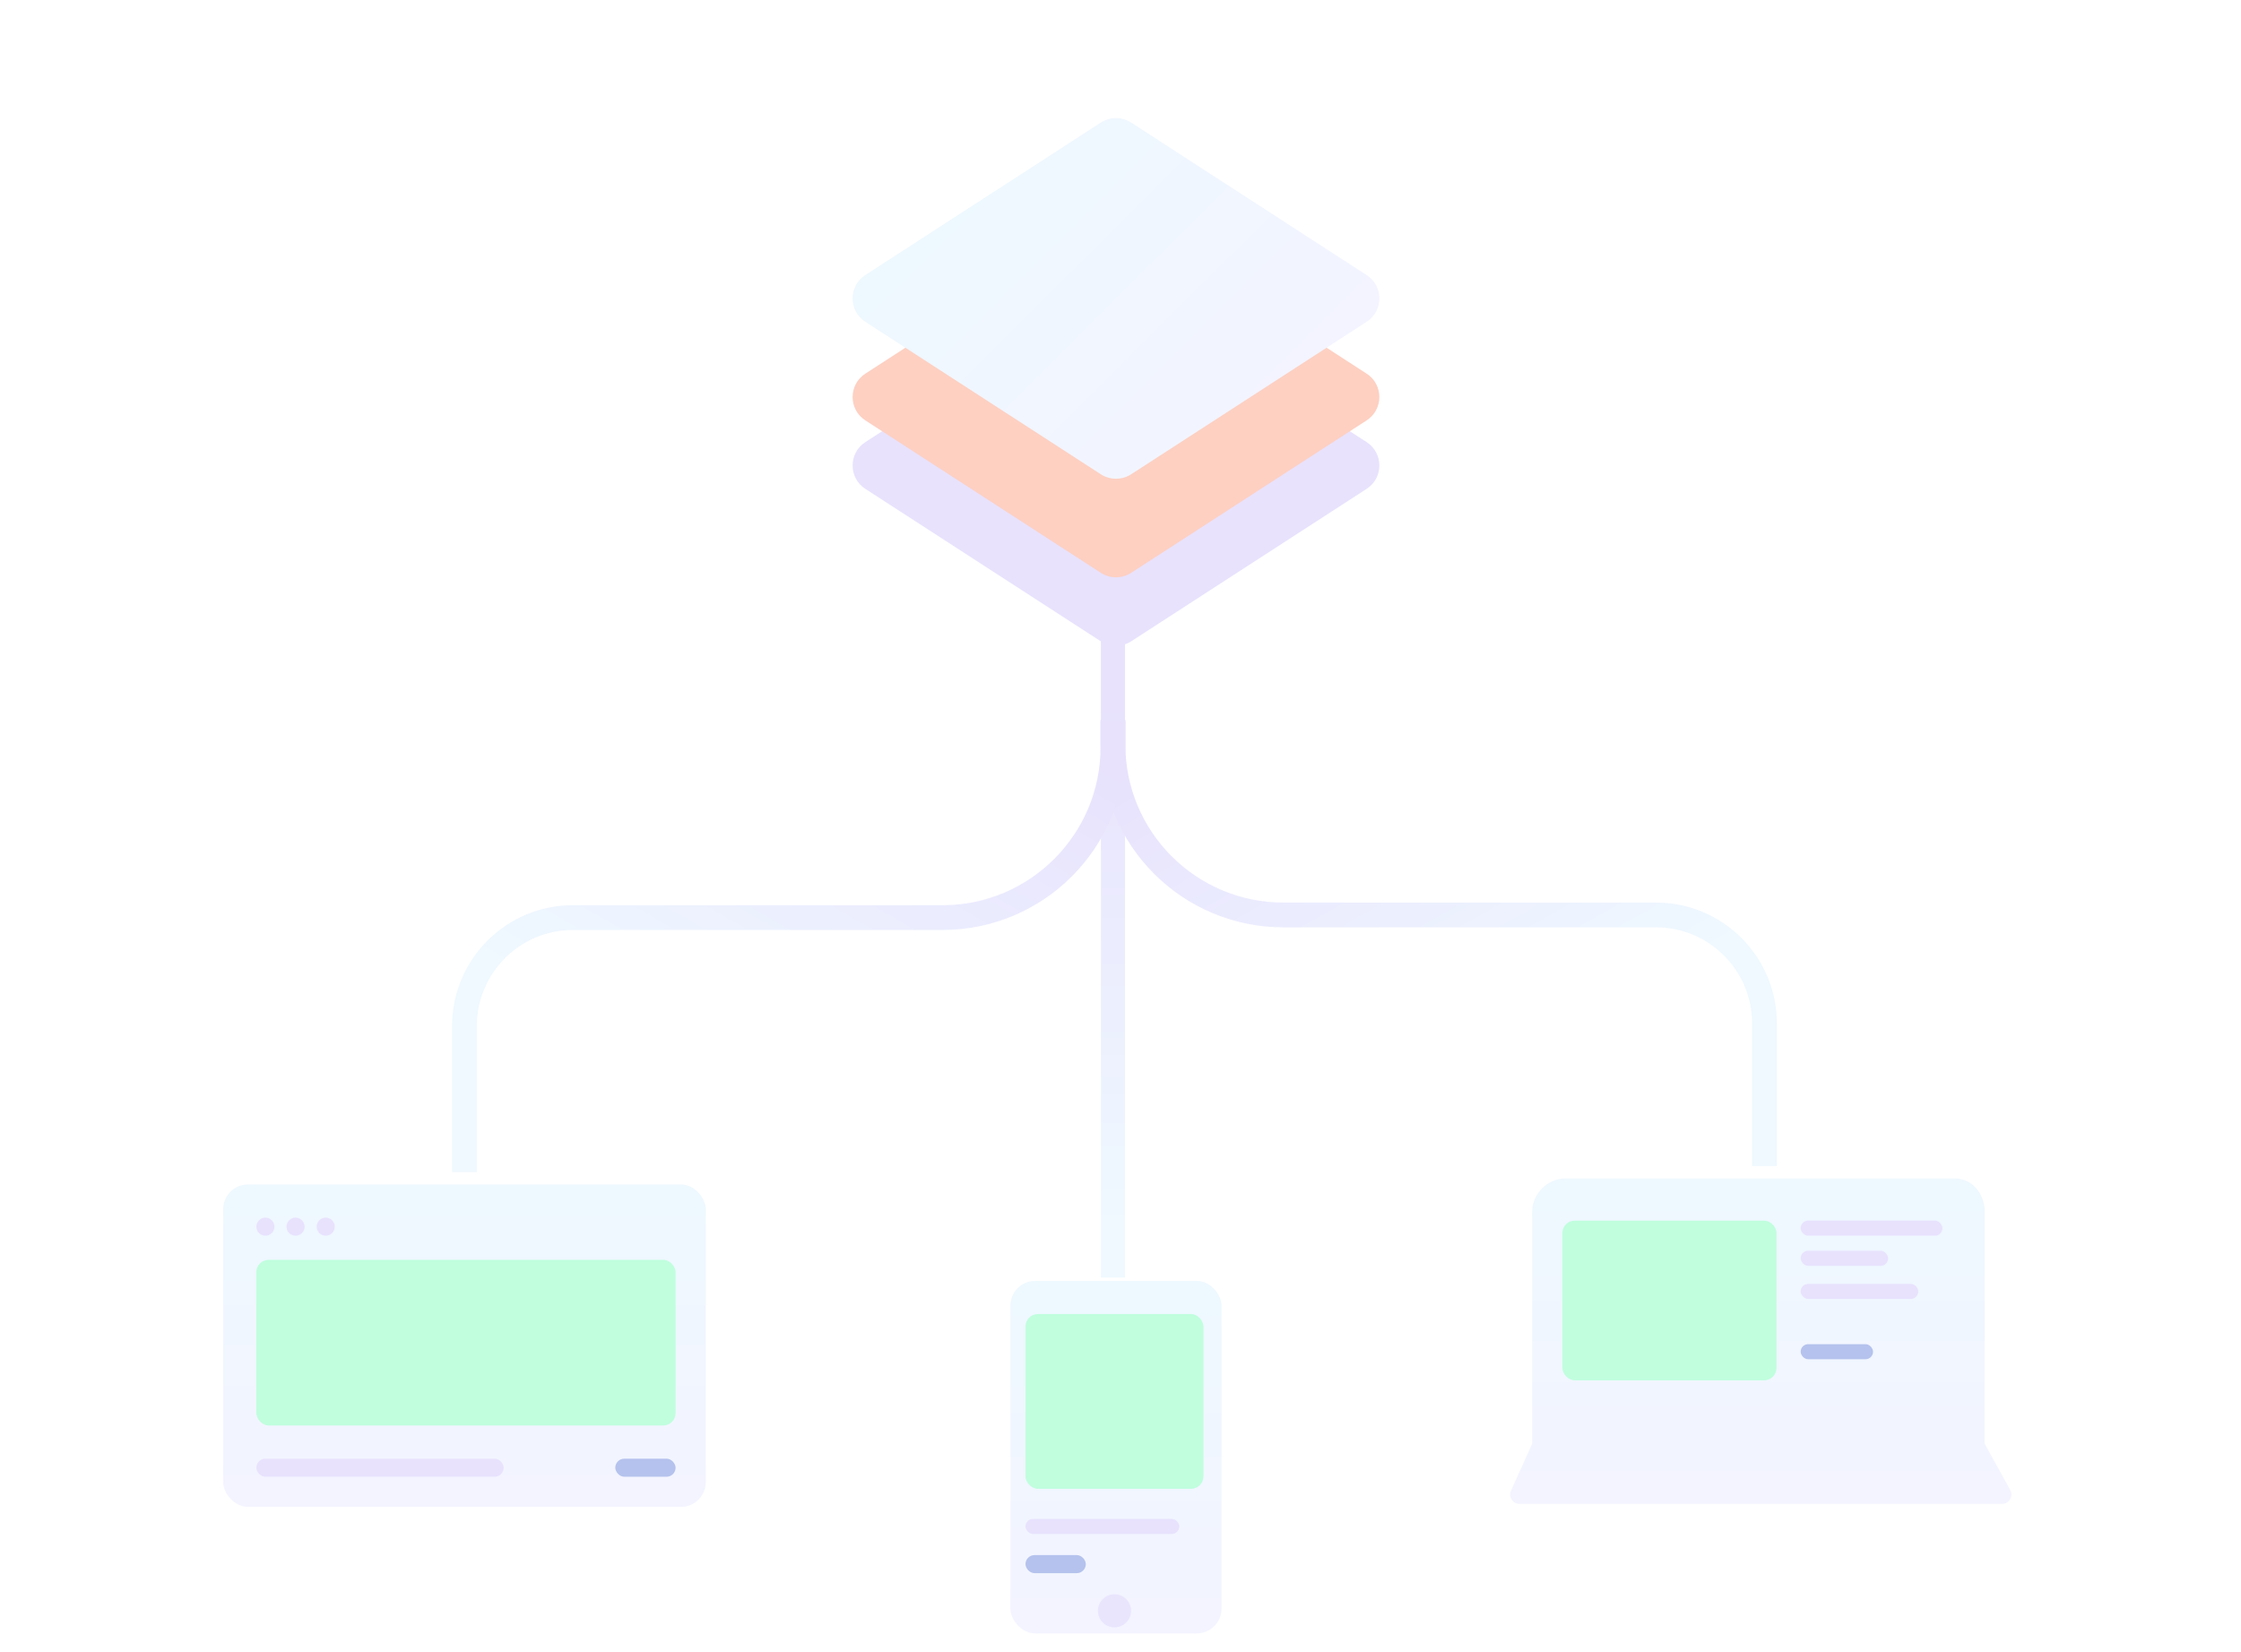 <svg width="723" height="533" viewBox="0 0 723 533" fill="none" xmlns="http://www.w3.org/2000/svg">
<g filter="url(#filter0_d_409_81)">
<rect x="20" y="84" width="683" height="355" rx="10" fill="white"/>
</g>
<g filter="url(#filter1_d_409_81)">
<path d="M279.176 153.723C273.703 150.179 273.703 142.188 279.176 138.644L355.138 89.459C358.122 87.526 361.967 87.526 364.951 89.459L440.913 138.644C446.386 142.188 446.386 150.179 440.913 153.723L364.951 202.908C361.967 204.841 358.122 204.841 355.138 202.908L279.176 153.723Z" fill="#E8E2FD"/>
<path d="M279.176 131.632C273.703 128.088 273.703 120.097 279.176 116.553L355.138 67.367C358.122 65.435 361.967 65.435 364.951 67.367L440.913 116.553C446.386 120.097 446.386 128.088 440.913 131.632L364.951 180.817C361.967 182.749 358.122 182.749 355.138 180.817L279.176 131.632Z" fill="#FDD0C2"/>
<path d="M279.176 99.821C273.703 96.277 273.703 88.286 279.176 84.742L355.138 35.556C358.122 33.624 361.967 33.624 364.951 35.556L440.913 84.742C446.386 88.286 446.386 96.277 440.913 99.821L364.951 149.006C361.967 150.938 358.122 150.938 355.138 149.006L279.176 99.821Z" fill="url(#paint0_linear_409_81)"/>
</g>
<rect x="355.175" y="197.34" width="7.785" height="214.838" fill="url(#paint1_linear_409_81)"/>
<g filter="url(#filter2_d_409_81)">
<rect x="325.981" y="409.263" width="68.118" height="113.738" rx="8" fill="url(#paint2_linear_409_81)"/>
<ellipse cx="359.554" cy="515.709" rx="5.352" ry="5.347" fill="#E9E5FD"/>
<rect opacity="0.87" x="330.847" y="419.956" width="57.413" height="56.383" rx="4" fill="#B9FFD9"/>
<rect x="330.847" y="486.06" width="49.629" height="4.861" rx="2.43" fill="#E8E2FD"/>
<rect x="330.847" y="497.726" width="19.462" height="5.833" rx="2.916" fill="#B5C2ED"/>
</g>
<g filter="url(#filter3_d_409_81)">
<rect x="72" y="378.155" width="155.697" height="104.017" rx="8" fill="url(#paint3_linear_409_81)"/>
<ellipse cx="85.623" cy="391.765" rx="2.919" ry="2.916" fill="#E8E2FD"/>
<ellipse cx="95.354" cy="391.765" rx="2.919" ry="2.916" fill="#E8E2FD"/>
<ellipse cx="105.086" cy="391.765" rx="2.919" ry="2.916" fill="#E8E2FD"/>
<rect opacity="0.87" x="82.704" y="402.458" width="135.262" height="53.467" rx="4" fill="#B9FFD9"/>
<rect x="82.704" y="466.618" width="79.795" height="5.833" rx="2.916" fill="#E8E2FD"/>
<rect x="198.504" y="466.618" width="19.462" height="5.833" rx="2.916" fill="#B5C2ED"/>
</g>
<g filter="url(#filter4_d_409_81)">
<path d="M505.033 376.21C499.279 376.21 494.329 381.177 494.329 386.904V461.757L487.478 476.967C486.583 478.952 488.036 481.199 490.213 481.199H645.924C648.206 481.199 649.652 478.752 648.552 476.752L640.296 461.757V386.904C640.296 381.177 636.319 376.21 630.565 376.21H505.033Z" fill="url(#paint4_linear_409_81)"/>
<rect opacity="0.87" x="504.061" y="389.819" width="69.091" height="51.522" rx="4" fill="#B9FFD9"/>
<rect x="580.936" y="429.677" width="23.355" height="4.861" rx="2.43" fill="#B5C2ED"/>
<rect x="580.936" y="389.82" width="45.736" height="4.861" rx="2.43" fill="#E8E2FD"/>
<rect x="580.936" y="399.542" width="28.22" height="4.861" rx="2.43" fill="#E8E2FD"/>
<rect x="580.936" y="410.235" width="37.951" height="4.861" rx="2.43" fill="#E8E2FD"/>
</g>
<path d="M569.259 376.21V330.201C569.259 310.871 553.589 295.201 534.259 295.201H423.293H414.067C383.692 295.201 359.067 270.576 359.067 240.201V232.337" stroke="url(#paint5_linear_409_81)" stroke-width="8"/>
<path d="M149.849 378.155V331.05C149.849 311.72 165.519 296.05 184.849 296.05H295.815H304.067C334.443 296.05 359.067 271.426 359.067 241.05V232.337" stroke="url(#paint6_linear_409_81)" stroke-width="8"/>
<defs>
<filter id="filter0_d_409_81" x="0" y="68" width="723" height="395" filterUnits="userSpaceOnUse" color-interpolation-filters="sRGB">
<feFlood flood-opacity="0" result="BackgroundImageFix"/>
<feColorMatrix in="SourceAlpha" type="matrix" values="0 0 0 0 0 0 0 0 0 0 0 0 0 0 0 0 0 0 127 0" result="hardAlpha"/>
<feOffset dy="4"/>
<feGaussianBlur stdDeviation="10"/>
<feColorMatrix type="matrix" values="0 0 0 0 0 0 0 0 0 0 0 0 0 0 0 0 0 0 0.1 0"/>
<feBlend mode="normal" in2="BackgroundImageFix" result="effect1_dropShadow_409_81"/>
<feBlend mode="normal" in="SourceGraphic" in2="effect1_dropShadow_409_81" result="shape"/>
</filter>
<filter id="filter1_d_409_81" x="268.071" y="31.107" width="183.946" height="184.25" filterUnits="userSpaceOnUse" color-interpolation-filters="sRGB">
<feFlood flood-opacity="0" result="BackgroundImageFix"/>
<feColorMatrix in="SourceAlpha" type="matrix" values="0 0 0 0 0 0 0 0 0 0 0 0 0 0 0 0 0 0 127 0" result="hardAlpha"/>
<feOffset dy="4"/>
<feGaussianBlur stdDeviation="3.5"/>
<feColorMatrix type="matrix" values="0 0 0 0 0 0 0 0 0 0 0 0 0 0 0 0 0 0 0.1 0"/>
<feBlend mode="normal" in2="BackgroundImageFix" result="effect1_dropShadow_409_81"/>
<feBlend mode="normal" in="SourceGraphic" in2="effect1_dropShadow_409_81" result="shape"/>
</filter>
<filter id="filter2_d_409_81" x="319.981" y="407.263" width="80.118" height="125.738" filterUnits="userSpaceOnUse" color-interpolation-filters="sRGB">
<feFlood flood-opacity="0" result="BackgroundImageFix"/>
<feColorMatrix in="SourceAlpha" type="matrix" values="0 0 0 0 0 0 0 0 0 0 0 0 0 0 0 0 0 0 127 0" result="hardAlpha"/>
<feOffset dy="4"/>
<feGaussianBlur stdDeviation="3"/>
<feColorMatrix type="matrix" values="0 0 0 0 0 0 0 0 0 0 0 0 0 0 0 0 0 0 0.07 0"/>
<feBlend mode="normal" in2="BackgroundImageFix" result="effect1_dropShadow_409_81"/>
<feBlend mode="normal" in="SourceGraphic" in2="effect1_dropShadow_409_81" result="shape"/>
</filter>
<filter id="filter3_d_409_81" x="66" y="376.155" width="167.698" height="116.017" filterUnits="userSpaceOnUse" color-interpolation-filters="sRGB">
<feFlood flood-opacity="0" result="BackgroundImageFix"/>
<feColorMatrix in="SourceAlpha" type="matrix" values="0 0 0 0 0 0 0 0 0 0 0 0 0 0 0 0 0 0 127 0" result="hardAlpha"/>
<feOffset dy="4"/>
<feGaussianBlur stdDeviation="3"/>
<feColorMatrix type="matrix" values="0 0 0 0 0 0 0 0 0 0 0 0 0 0 0 0 0 0 0.07 0"/>
<feBlend mode="normal" in2="BackgroundImageFix" result="effect1_dropShadow_409_81"/>
<feBlend mode="normal" in="SourceGraphic" in2="effect1_dropShadow_409_81" result="shape"/>
</filter>
<filter id="filter4_d_409_81" x="481.21" y="374.21" width="173.718" height="116.989" filterUnits="userSpaceOnUse" color-interpolation-filters="sRGB">
<feFlood flood-opacity="0" result="BackgroundImageFix"/>
<feColorMatrix in="SourceAlpha" type="matrix" values="0 0 0 0 0 0 0 0 0 0 0 0 0 0 0 0 0 0 127 0" result="hardAlpha"/>
<feOffset dy="4"/>
<feGaussianBlur stdDeviation="3"/>
<feColorMatrix type="matrix" values="0 0 0 0 0 0 0 0 0 0 0 0 0 0 0 0 0 0 0.07 0"/>
<feBlend mode="normal" in2="BackgroundImageFix" result="effect1_dropShadow_409_81"/>
<feBlend mode="normal" in="SourceGraphic" in2="effect1_dropShadow_409_81" result="shape"/>
</filter>
<linearGradient id="paint0_linear_409_81" x1="313.788" y1="46.141" x2="406.069" y2="138.653" gradientUnits="userSpaceOnUse">
<stop stop-color="#EEF8FF"/>
<stop offset="1" stop-color="#F3F4FF"/>
</linearGradient>
<linearGradient id="paint1_linear_409_81" x1="359.067" y1="197.34" x2="359.067" y2="412.178" gradientUnits="userSpaceOnUse">
<stop offset="0.135" stop-color="#E8E2FD"/>
<stop offset="0.922" stop-color="#EFF9FF"/>
</linearGradient>
<linearGradient id="paint2_linear_409_81" x1="360.04" y1="409.263" x2="360.04" y2="523.001" gradientUnits="userSpaceOnUse">
<stop stop-color="#EEF8FF"/>
<stop offset="1" stop-color="#F3F4FF"/>
</linearGradient>
<linearGradient id="paint3_linear_409_81" x1="149.849" y1="378.155" x2="149.849" y2="482.171" gradientUnits="userSpaceOnUse">
<stop stop-color="#EEF8FF"/>
<stop offset="1" stop-color="#F3F4FF"/>
</linearGradient>
<linearGradient id="paint4_linear_409_81" x1="568.286" y1="376.21" x2="568.286" y2="481.199" gradientUnits="userSpaceOnUse">
<stop stop-color="#EEF8FF"/>
<stop offset="1" stop-color="#F3F4FF"/>
</linearGradient>
<linearGradient id="paint5_linear_409_81" x1="569.259" y1="376.21" x2="455.769" y2="176.032" gradientUnits="userSpaceOnUse">
<stop offset="0.297" stop-color="#EFF9FF"/>
<stop offset="0.927" stop-color="#E8E2FD"/>
</linearGradient>
<linearGradient id="paint6_linear_409_81" x1="149.849" y1="378.155" x2="265.93" y2="177.071" gradientUnits="userSpaceOnUse">
<stop offset="0.271" stop-color="#EFF9FF"/>
<stop offset="0.938" stop-color="#E8E2FD"/>
</linearGradient>
</defs>
</svg>
